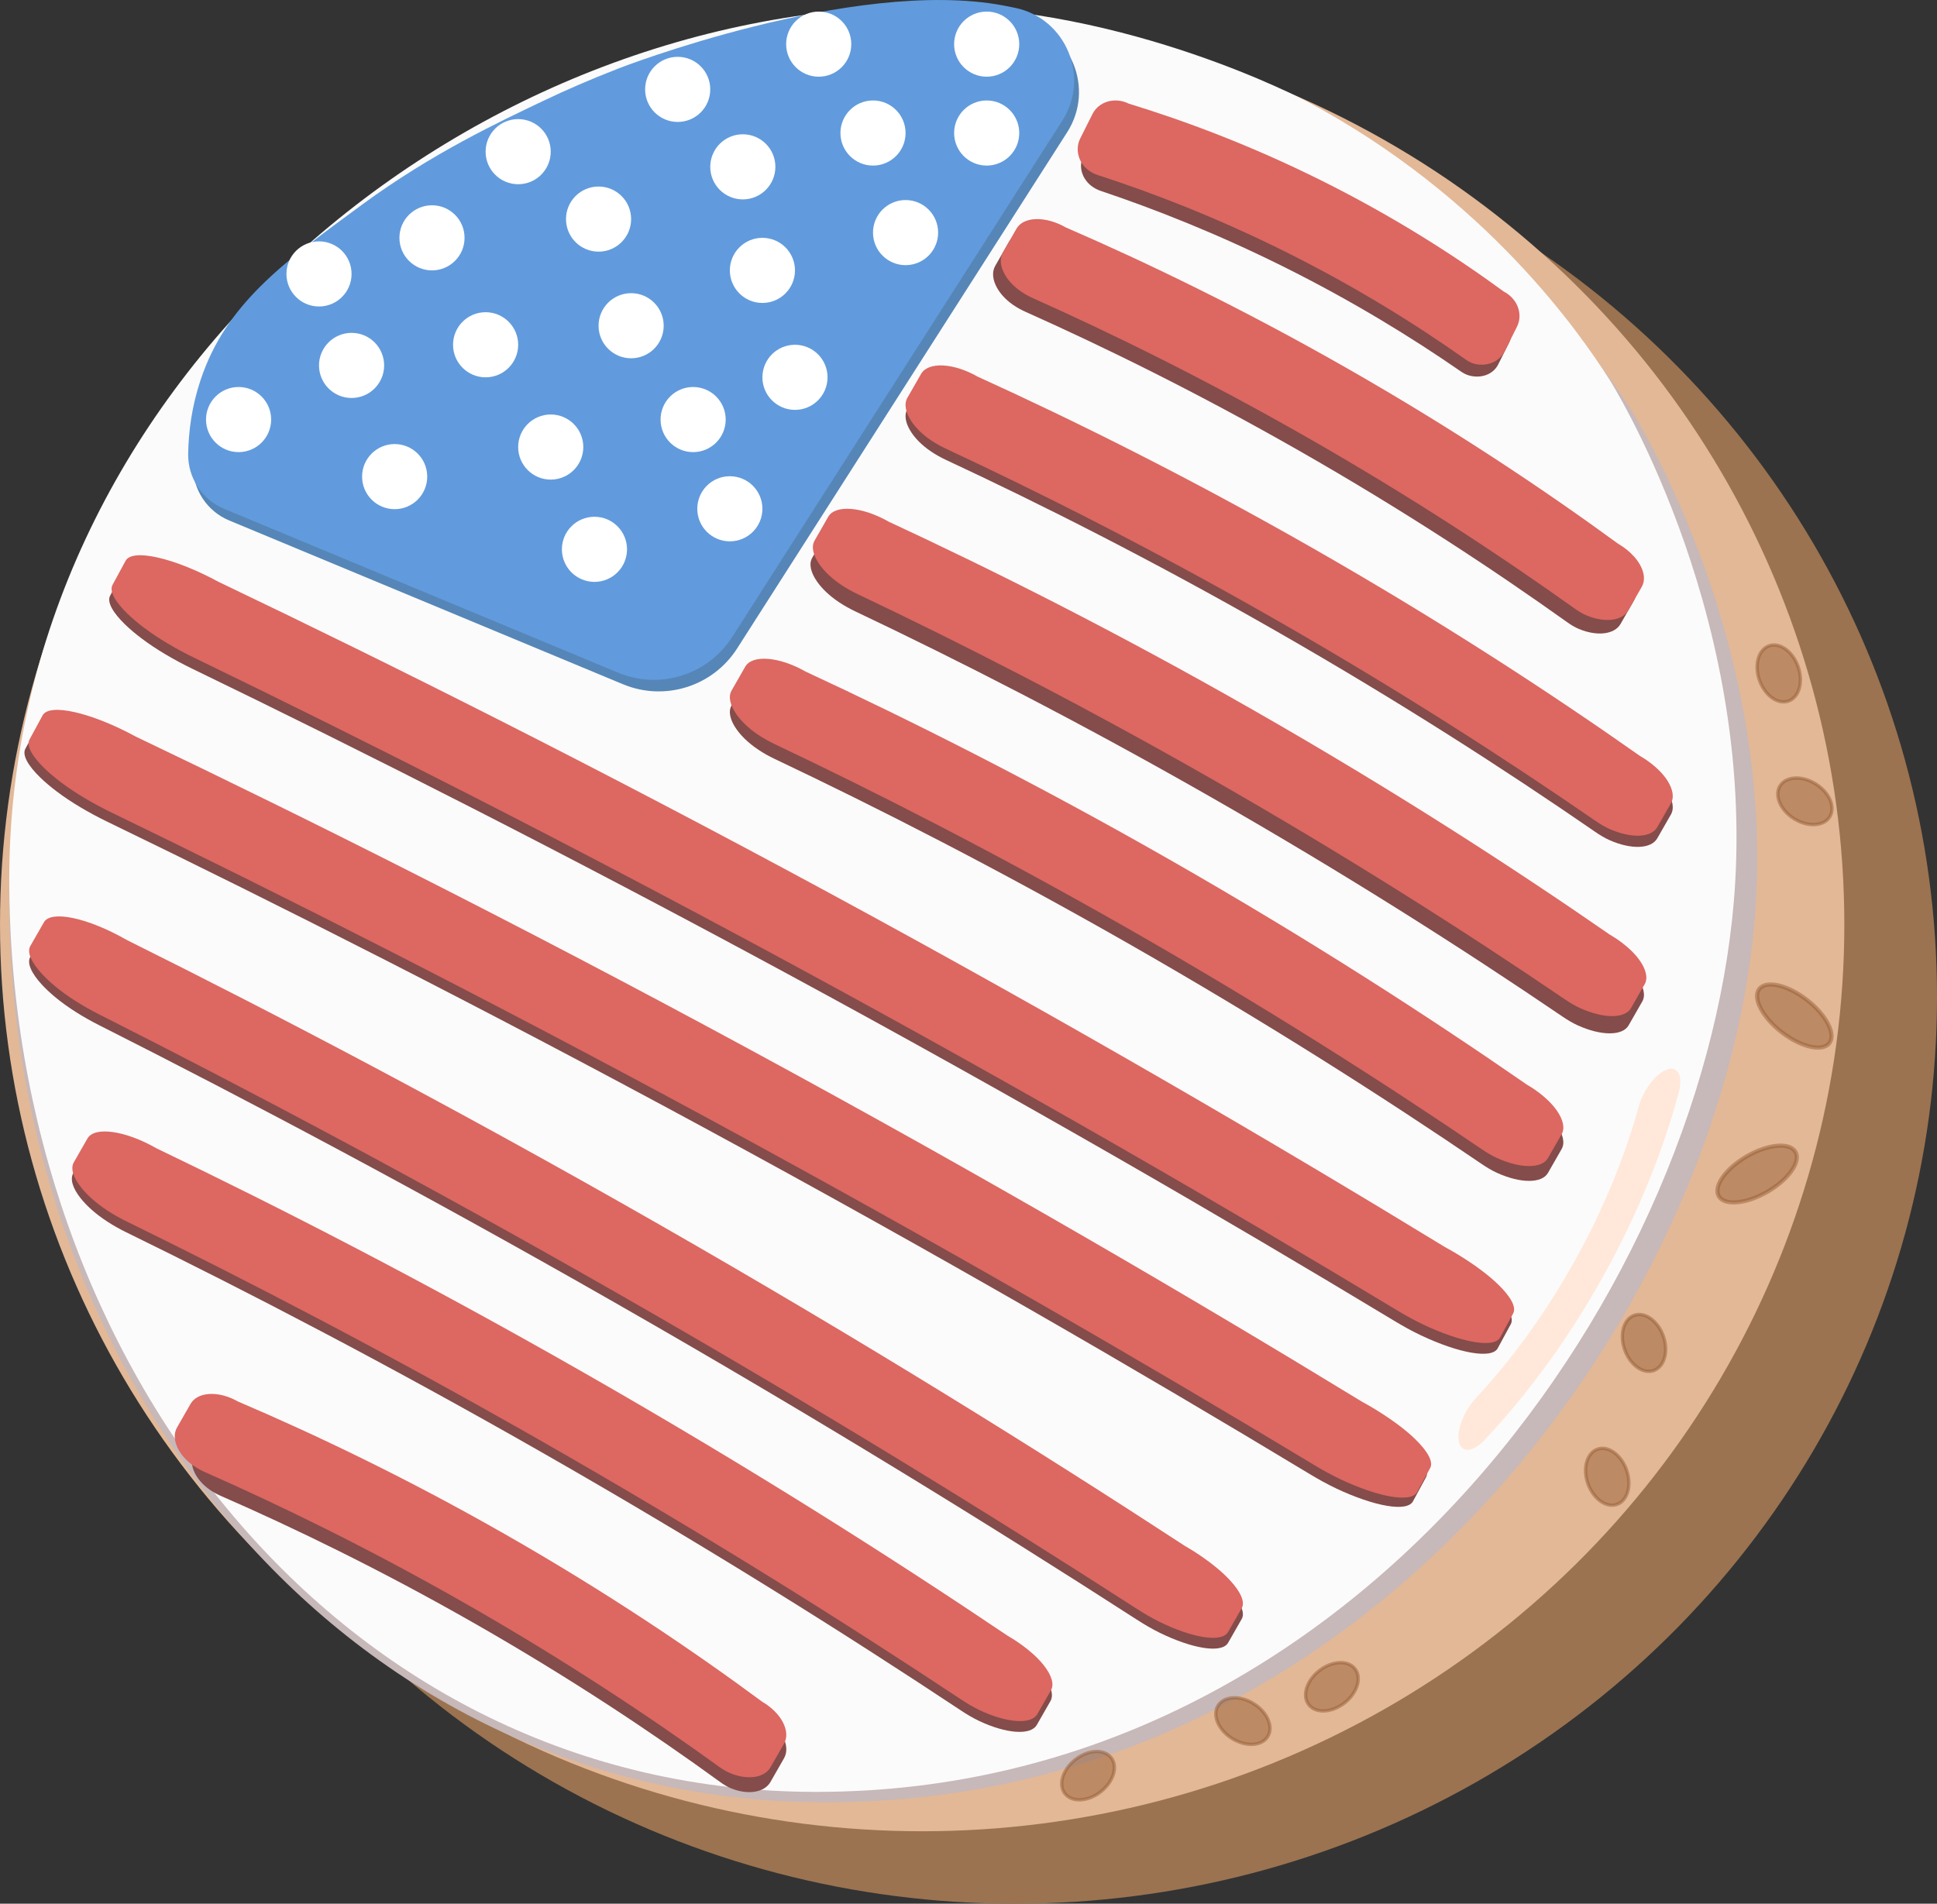 <?xml version="1.0" encoding="UTF-8"?><svg id="g" xmlns="http://www.w3.org/2000/svg" width="1302.07" height="1280" xmlns:xlink="http://www.w3.org/1999/xlink" viewBox="0 0 1302.07 1280"><rect x="0" y="0" width="1302.07" height="1280" fill="#333333" stroke="none"/><defs><linearGradient id="h" x1="889.07" y1="126.43" x2="867.37" y2="166.74" gradientUnits="userSpaceOnUse"><stop offset=".38" stop-color="#dd6761"/><stop offset=".84" stop-color="#dd6761"/></linearGradient></defs><ellipse cx="682.19" cy="670.38" rx="619.89" ry="609.62" fill="#9b7350"/><ellipse cx="619.89" cy="621.67" rx="619.89" ry="609.62" fill="#e2b897"/><path d="m1180.26,607.03c-15.71,262.84-254.47,604.77-625.07,604.77C230.99,1211.8,6.22,926.63,6.22,605.09S306.3,24.83,630.5,24.83c137.1,0,257.97,62.96,257.97,62.96,123.06,63.86,187.14,155.77,206.3,185.17,0,0,96.6,148.29,85.5,334.07Z" fill="#c7b8b9"/><path d="m1166.43,593.15c-15.52,265.84-251.47,611.67-617.71,611.67C228.34,1204.82,6.22,916.4,6.22,591.19S302.76,4.3,623.14,4.3c135.49,0,254.93,63.68,254.93,63.68,121.61,64.59,184.94,157.55,203.87,187.29,0,0,95.46,149.99,84.49,337.89Z" fill="#fbfbfb"/><path d="m154.07,349.95c-14.94-6.21-24.59-20.9-24.31-37.07.25-14.71,2.37-31.74,8.37-49.69,16.91-50.6,54.54-78.21,108.5-117.8,47.57-34.91,92.88-55.94,121.43-69.59,15.6-7.46,32.14-14.65,50.63-21.86,0,0,157.7-61.56,258.92-42.48,1.97.37,3.94.76,3.94.76,1.48.3,2.97.6,4.46.92,34,7.23,50.1,46.46,31.38,75.74l-221.91,347.15c-16.34,25.56-48.67,35.7-76.68,24.05-88.24-36.71-176.48-73.42-264.73-110.13Z" fill="#5586b7"/><path d="m987.15,252.34c-1.93-.58-3.71-1.58-5.37-2.73-32.36-22.4-72.1-46.96-119.11-70.36-44.82-22.31-86.44-38.69-122.45-50.79-3.85-1.29-7.39-3.52-9.87-6.68-.92-1.18-1.78-2.56-2.44-4.14-1.67-4.01-1.74-8.42.2-12.29l7.48-14.92c3.88-7.74,14.3-10.36,23.28-5.86,36.34,11.58,79.4,27.9,126.08,51.15,48.37,24.09,88.52,49.59,120.34,72.35,1.08.54,6.8,3.52,9.44,9.86,1.67,4.01,1.74,8.42-.2,12.29l-7.48,14.92c-3.4,6.78-11.82,9.63-19.9,7.21Z" fill="#844c4a"/><path d="m1061.37,422.9c-2.87-1.21-5.55-2.86-8.09-4.68-49.48-35.33-109.91-75.2-180.74-115.59-67.53-38.51-129.72-69.07-183.31-93.04-5.73-2.56-11.12-6.16-15.08-10.6-1.48-1.66-2.87-3.53-4.01-5.6-2.89-5.24-3.49-10.54-1.13-14.66l9.1-15.89c4.72-8.24,19.52-8.64,33.05-.89,54,23.43,118.27,54.3,188.6,94.42,72.87,41.57,134,82.67,182.75,118.29,1.63.93,10.25,6.01,14.82,14.29,2.89,5.24,3.49,10.54,1.13,14.66l-9.1,15.89c-4.14,7.22-16.01,8.42-27.99,3.39Z" fill="#844c4a"/><path d="m491.45,1202.41c-2.66-1.08-5.13-2.62-7.46-4.31-45.37-32.98-100.89-70.03-166.17-107.25-62.25-35.48-119.74-63.35-169.36-85.05-5.31-2.32-10.26-5.67-13.83-9.88-1.33-1.57-2.58-3.36-3.59-5.35-2.54-5.04-2.93-10.22-.57-14.34l9.1-15.89c4.72-8.24,18.66-9.13,31.13-1.99,50.02,21.15,109.46,49.25,174.29,86.23,67.17,38.31,123.31,76.54,167.98,109.83,1.5.86,9.45,5.54,13.46,13.52,2.54,5.04,2.93,10.22.57,14.34l-9.1,15.89c-4.14,7.22-15.35,8.8-26.46,4.27Z" fill="#844c4a"/><path d="m1082.07,564.95c-3.4-1.51-6.63-3.48-9.71-5.6-59.91-41.36-132.81-88.41-217.73-136.87-80.96-46.2-155.12-83.58-218.83-113.3-6.81-3.18-13.32-7.42-18.24-12.43-1.84-1.87-3.6-3.96-5.08-6.24-3.76-5.77-4.89-11.41-2.51-15.56l9.17-16.02c4.76-8.31,21.77-7.5,37.99,1.79,64.13,29.17,140.72,67.05,225.04,115.19,87.37,49.88,161.18,98.28,220.27,139.89,1.96,1.12,12.31,7.18,18.25,16.3,3.76,5.77,4.89,11.41,2.51,15.56l-9.17,16.02c-4.17,7.28-17.75,7.56-31.97,1.26Z" fill="#844c4a"/><path d="m1060.71,689.49c-3.69-1.67-7.21-3.81-10.57-6.1-65.49-44.56-145.06-95.43-237.51-148.21-88.14-50.32-168.69-91.35-237.79-124.15-7.39-3.51-14.49-8.09-19.93-13.4-2.03-1.98-3.99-4.18-5.66-6.57-4.23-6.04-5.66-11.85-3.28-16l9.17-16.02c4.76-8.31,22.94-6.83,40.6,3.28,69.54,32.27,152.68,73.9,244.49,126.33,95.12,54.31,175.71,106.6,240.34,151.38,2.13,1.22,13.4,7.81,20.09,17.36,4.23,6.04,5.66,11.85,3.28,16l-9.17,16.02c-4.17,7.28-18.65,7.05-34.05.07Z" fill="#844c4a"/><path d="m1006.51,788.69c-3.69-1.67-7.21-3.81-10.57-6.1-65.49-44.56-145.06-95.43-237.51-148.21-88.14-50.32-168.69-91.35-237.79-124.15-7.39-3.51-14.49-8.09-19.93-13.4-2.03-1.98-3.99-4.18-5.66-6.57-4.23-6.04-5.66-11.85-3.28-16l9.17-16.02c4.76-8.31,22.94-6.83,40.6,3.28,69.54,32.27,152.68,73.9,244.49,126.33,95.12,54.31,175.71,106.6,240.34,151.38,2.13,1.22,13.4,7.81,20.09,17.36,4.23,6.04,5.66,11.85,3.28,16l-9.17,16.02c-4.17,7.28-18.65,7.05-34.05.07Z" fill="#844c4a"/><path d="m658.29,1157.17c-4.32-2.03-8.48-4.54-12.48-7.19-77.84-51.63-172.16-110.95-281.25-173.26-104.01-59.41-198.67-108.52-279.69-148.16-8.67-4.24-17.09-9.58-23.68-15.54-2.46-2.23-4.86-4.68-6.94-7.3-5.27-6.63-7.34-12.81-4.96-16.97l9.17-16.02c4.76-8.31,25.52-5.36,46.36,6.59,81.48,39.11,179.14,89.06,287.47,150.95,112.24,64.12,207.83,125,284.71,176.8,2.51,1.44,15.83,9.2,24.17,19.69,5.27,6.63,7.34,12.81,4.97,16.97l-9.17,16.02c-4.17,7.28-20.63,5.91-38.67-2.57Z" fill="#844c4a"/><path d="m779.51,1097.8c-5.32-2.61-10.51-5.7-15.52-8.93-97.51-62.9-215.32-135.67-350.92-213.17-129.28-73.88-246.43-135.88-346.44-186.39-10.7-5.4-21.22-11.95-29.64-18.96-3.14-2.62-6.24-5.47-8.98-8.47-6.93-7.59-10.03-14.35-7.65-18.51l9.17-16.02c4.76-8.31,29.63-3,55.54,11.84,100.5,50,221.28,113.2,355.94,190.16,139.52,79.75,258.99,154.31,355.38,217.28,3.13,1.79,19.69,11.41,30.66,23.41,6.93,7.59,10.03,14.35,7.65,18.51l-9.17,16.02c-4.17,7.28-23.79,4.11-46.02-6.78Z" fill="#844c4a"/><path d="m955.16,897.84c-6.13-2.89-12.15-6.27-17.98-9.79-113.56-68.57-250.49-148.08-407.56-233.11-149.75-81.07-285.02-149.42-400.3-205.27-12.33-5.97-24.56-13.12-34.51-20.68-3.71-2.82-7.39-5.88-10.69-9.08-8.34-8.09-12.36-15.2-10.08-19.41l8.8-16.23c4.56-8.41,32.61-2.03,62.63,14.26,115.77,55.34,255.18,125.06,411.15,209.52,161.61,87.51,300.54,168.93,412.86,237.53,3.62,1.96,22.83,12.51,36.02,25.32,8.34,8.09,12.36,15.2,10.08,19.41l-8.8,16.23c-4,7.37-26.03,3.38-51.63-8.69Z" fill="#844c4a"/><path d="m898.17,1000.77c-6.13-2.89-12.15-6.27-17.98-9.79-113.56-68.57-250.49-148.08-407.56-233.11-149.75-81.07-285.02-149.42-400.3-205.27-12.33-5.97-24.56-13.12-34.51-20.68-3.71-2.82-7.39-5.88-10.69-9.08-8.34-8.09-12.36-15.2-10.08-19.41l8.8-16.23c4.56-8.41,32.61-2.03,62.63,14.26,115.77,55.34,255.18,125.06,411.15,209.52,161.61,87.51,300.54,168.93,412.86,237.53,3.62,1.96,22.83,12.51,36.02,25.32,8.34,8.09,12.36,15.2,10.08,19.41l-8.8,16.23c-4,7.37-26.03,3.38-51.63-8.69Z" fill="#844c4a"/><path d="m990.65,244.47c-1.99-.57-3.8-1.59-5.49-2.79-32.92-23.28-73.44-48.68-121.54-72.62-45.86-22.82-88.56-39.3-125.59-51.33-3.96-1.29-7.57-3.59-10.05-6.94-.92-1.25-1.77-2.71-2.41-4.41-1.62-4.29-1.55-9.07.58-13.31l8.21-16.37c4.25-8.49,15.15-11.64,24.34-7.04,37.38,11.45,81.58,27.83,129.34,51.61,49.48,24.64,90.4,51.04,122.75,74.73,1.11.56,6.95,3.61,9.5,10.4,1.62,4.29,1.55,9.07-.58,13.31l-8.21,16.37c-3.73,7.44-12.56,10.78-20.87,8.39Z" fill="url(#h)"/><path d="m1066.54,413.82c-2.87-1.21-5.55-2.86-8.09-4.68-49.48-35.33-109.91-75.2-180.74-115.59-67.53-38.51-129.72-69.07-183.31-93.04-5.73-2.56-11.12-6.16-15.08-10.6-1.48-1.66-2.87-3.53-4.01-5.6-2.89-5.24-3.49-10.54-1.13-14.66l9.1-15.89c4.72-8.24,19.52-8.64,33.05-.89,54,23.43,118.27,54.3,188.6,94.42,72.87,41.57,134,82.67,182.75,118.29,1.63.93,10.25,6.01,14.82,14.29,2.89,5.24,3.49,10.54,1.13,14.66l-9.1,15.89c-4.14,7.22-16.01,8.42-27.99,3.39Z" fill="#dd6761"/><path d="m1082.07,557.45c-3.4-1.51-6.63-3.48-9.71-5.6-59.91-41.36-132.81-88.41-217.73-136.87-80.96-46.2-155.12-83.58-218.83-113.3-6.81-3.18-13.32-7.42-18.24-12.43-1.84-1.87-3.6-3.96-5.08-6.24-3.76-5.77-4.89-11.41-2.51-15.56l9.17-16.02c4.76-8.31,21.77-7.5,37.99,1.79,64.13,29.17,140.72,67.05,225.04,115.19,87.37,49.88,161.18,98.28,220.27,139.89,1.96,1.12,12.31,7.18,18.25,16.3,3.76,5.77,4.89,11.41,2.51,15.56l-9.17,16.02c-4.17,7.28-17.75,7.56-31.97,1.26Z" fill="#dd6761"/><path d="m1062.31,677.91c-3.69-1.67-7.21-3.81-10.57-6.1-65.49-44.56-145.06-95.43-237.51-148.21-88.14-50.32-168.69-91.35-237.79-124.15-7.39-3.51-14.49-8.09-19.93-13.4-2.03-1.98-3.99-4.18-5.66-6.57-4.23-6.04-5.66-11.85-3.28-16l9.17-16.02c4.76-8.31,22.94-6.83,40.6,3.28,69.54,32.27,152.68,73.9,244.49,126.33,95.12,54.31,175.71,106.6,240.34,151.38,2.13,1.22,13.4,7.81,20.09,17.36,4.23,6.04,5.66,11.85,3.28,16l-9.17,16.02c-4.17,7.28-18.65,7.05-34.05.07Z" fill="#dd6761"/><path d="m1006.51,778.73c-3.69-1.67-7.21-3.81-10.57-6.1-65.49-44.56-145.06-95.43-237.51-148.21-88.14-50.32-168.69-91.35-237.79-124.15-7.39-3.51-14.49-8.09-19.93-13.4-2.03-1.98-3.99-4.18-5.66-6.57-4.23-6.04-5.66-11.85-3.28-16l9.17-16.02c4.76-8.31,22.94-6.83,40.6,3.28,69.54,32.27,152.68,73.9,244.49,126.33,95.12,54.31,175.71,106.6,240.34,151.38,2.13,1.22,13.4,7.81,20.09,17.36,4.23,6.04,5.66,11.85,3.28,16l-9.17,16.02c-4.17,7.28-18.65,7.05-34.05.07Z" fill="#dd6761"/><path d="m956.76,890.61c-6.13-2.89-12.15-6.27-17.98-9.79-113.56-68.57-250.49-148.08-407.56-233.11-149.75-81.07-285.02-149.42-400.3-205.27-12.33-5.97-24.56-13.12-34.51-20.68-3.71-2.82-7.39-5.88-10.69-9.08-8.34-8.09-12.36-15.2-10.08-19.41l8.8-16.23c4.56-8.41,32.61-2.03,62.63,14.26,115.77,55.34,255.18,125.06,411.15,209.52,161.61,87.51,300.54,168.93,412.86,237.53,3.62,1.96,22.83,12.51,36.02,25.32,8.34,8.09,12.36,15.2,10.08,19.41l-8.8,16.23c-4,7.37-26.03,3.38-51.63-8.69Z" fill="#dd6761"/><path d="m900.96,994.57c-6.13-2.89-12.15-6.27-17.98-9.79-113.56-68.57-250.49-148.08-407.56-233.11-149.75-81.07-285.02-149.42-400.3-205.27-12.33-5.97-24.56-13.12-34.51-20.68-3.71-2.82-7.39-5.88-10.69-9.08-8.34-8.09-12.36-15.2-10.08-19.41l8.8-16.23c4.56-8.41,32.61-2.03,62.63,14.26,115.77,55.34,255.18,125.06,411.15,209.52,161.61,87.51,300.54,168.93,412.86,237.53,3.62,1.96,22.83,12.51,36.02,25.32,8.34,8.09,12.36,15.2,10.08,19.41l-8.8,16.23c-4,7.37-26.03,3.38-51.63-8.69Z" fill="#dd6761"/><path d="m779.51,1090.54c-5.32-2.61-10.51-5.7-15.52-8.93-97.51-62.9-215.32-135.67-350.92-213.17-129.28-73.88-246.43-135.88-346.44-186.39-10.7-5.4-21.22-11.95-29.64-18.96-3.14-2.62-6.24-5.47-8.98-8.47-6.93-7.59-10.03-14.35-7.65-18.51l9.17-16.02c4.76-8.31,29.63-3,55.54,11.84,100.5,50,221.28,113.2,355.94,190.16,139.52,79.75,258.99,154.31,355.38,217.28,3.13,1.79,19.69,11.41,30.66,23.41,6.93,7.59,10.03,14.35,7.65,18.51l-9.17,16.02c-4.17,7.28-23.79,4.11-46.02-6.78Z" fill="#dd6761"/><path d="m658.62,1149.93c-4.32-2.03-8.48-4.54-12.48-7.19-77.84-51.63-172.16-110.95-281.25-173.26-104.01-59.41-198.67-108.52-279.69-148.16-8.67-4.24-17.09-9.58-23.68-15.54-2.46-2.23-4.86-4.68-6.94-7.3-5.27-6.63-7.34-12.81-4.96-16.97l9.17-16.02c4.76-8.31,25.52-5.36,46.36,6.59,81.48,39.11,179.14,89.06,287.47,150.95,112.24,64.12,207.83,125,284.71,176.8,2.51,1.44,15.83,9.2,24.17,19.69,5.27,6.63,7.34,12.81,4.97,16.97l-9.17,16.02c-4.17,7.28-20.63,5.91-38.67-2.57Z" fill="#dd6761"/><path d="m490.92,1192.26c-2.73-1.13-5.28-2.7-7.68-4.44-46.8-33.8-104.03-71.83-171.25-110.16-64.09-36.54-123.22-65.34-174.22-87.84-5.45-2.41-10.56-5.84-14.26-10.13-1.38-1.6-2.68-3.42-3.74-5.44-2.66-5.11-3.13-10.33-.77-14.45l9.1-15.89c4.72-8.24,18.96-8.96,31.8-1.6,51.41,21.94,112.53,51.01,179.28,89.08,69.16,39.45,127.04,78.68,173.13,112.78,1.55.89,9.73,5.7,13.94,13.79,2.66,5.11,3.13,10.33.77,14.45l-9.1,15.89c-4.14,7.22-15.58,8.67-26.99,3.96Z" fill="#dd6761"/><path d="m150.8,342.17c-14.94-6.21-24.59-20.9-24.31-37.07.25-14.71,2.37-31.74,8.37-49.69,16.91-50.6,54.54-78.21,108.5-117.8,47.57-34.91,92.88-55.94,121.43-69.59,15.6-7.46,32.14-14.65,50.63-21.86,0,0,157.7-61.56,258.92-42.48,1.97.37,3.94.76,3.94.76,1.48.3,2.97.6,4.46.92,34,7.23,50.1,46.46,31.38,75.74l-221.91,347.15c-16.34,25.56-48.67,35.7-76.68,24.05-88.24-36.71-176.48-73.42-264.73-110.13Z" fill="#619bdd"/><circle cx="663.26" cy="29.68" r="21.89" fill="#fff"/><circle cx="550.35" cy="29.68" r="21.89" fill="#fff"/><circle cx="586.84" cy="89.44" r="21.89" fill="#fff"/><circle cx="663.26" cy="89.44" r="21.89" fill="#fff"/><circle cx="455.55" cy="60.1" r="21.89" fill="#fff"/><circle cx="499.33" cy="112.18" r="21.89" fill="#fff"/><circle cx="608.73" cy="156.39" r="21.89" fill="#fff"/><circle cx="348.32" cy="101.98" r="21.89" fill="#fff"/><circle cx="402.36" cy="147.31" r="21.89" fill="#fff"/><circle cx="512.5" cy="181.8" r="21.89" fill="#fff"/><circle cx="424.25" cy="219.01" r="21.89" fill="#fff"/><circle cx="534.39" cy="253.7" r="21.89" fill="#fff"/><circle cx="290.39" cy="159.91" r="21.89" fill="#fff"/><circle cx="214.44" cy="184.18" r="21.89" fill="#fff"/><circle cx="326.43" cy="231.81" r="21.89" fill="#fff"/><circle cx="465.93" cy="282.1" r="21.89" fill="#fff"/><circle cx="490.61" cy="342.09" r="21.89" fill="#fff"/><circle cx="370.21" cy="300.58" r="21.89" fill="#fff"/><circle cx="236.33" cy="245.7" r="21.89" fill="#fff"/><circle cx="160.38" cy="282.1" r="21.89" fill="#fff"/><circle cx="265.29" cy="320.46" r="21.89" fill="#fff"/><circle cx="399.6" cy="369.35" r="21.89" fill="#fff"/><ellipse cx="1181.15" cy="789.39" rx="29.77" ry="13.78" transform="translate(-236.45 696.33) rotate(-30)" fill="#965c35" opacity=".5" stroke="#965c35" stroke-miterlimit="10" stroke-width="2.78"/><ellipse cx="1206.17" cy="683.23" rx="13.78" ry="29.77" transform="translate(-71.86 1220.15) rotate(-52.32)" fill="#965c35" opacity=".5" stroke="#965c35" stroke-miterlimit="10" stroke-width="2.78"/><ellipse cx="1105.09" cy="903" rx="13.78" ry="19.68" transform="translate(-237.77 419.92) rotate(-19.47)" fill="#965c35" opacity=".5" stroke="#965c35" stroke-miterlimit="10" stroke-width="2.26"/><ellipse cx="1080.37" cy="993" rx="13.78" ry="19.68" transform="translate(-269.18 416.83) rotate(-19.47)" fill="#965c35" opacity=".5" stroke="#965c35" stroke-miterlimit="10" stroke-width="2.26"/><ellipse cx="895.34" cy="1134.07" rx="19.68" ry="13.78" transform="translate(-506.85 785.35) rotate(-37.74)" fill="#965c35" opacity=".5" stroke="#965c35" stroke-miterlimit="10" stroke-width="2.26"/><ellipse cx="731.44" cy="1193.83" rx="19.68" ry="13.78" transform="translate(-577.73 697.53) rotate(-37.74)" fill="#965c35" opacity=".5" stroke="#965c35" stroke-miterlimit="10" stroke-width="2.26"/><ellipse cx="1195.71" cy="452.86" rx="13.78" ry="19.68" transform="translate(-82.57 424.39) rotate(-19.47)" fill="#965c35" opacity=".5" stroke="#965c35" stroke-miterlimit="10" stroke-width="2.26"/><ellipse cx="1213.27" cy="538.78" rx="13.78" ry="19.68" transform="translate(113.29 1281.99) rotate(-57.99)" fill="#965c35" opacity=".5" stroke="#965c35" stroke-miterlimit="10" stroke-width="2.26"/><ellipse cx="835.5" cy="1157.22" rx="13.78" ry="19.68" transform="translate(-588.65 1252.27) rotate(-57.99)" fill="#965c35" opacity=".5" stroke="#965c35" stroke-miterlimit="10" stroke-width="2.26"/><path d="m1126.16,719.3c3.42,1.91,4.34,7.66,2.38,14.99-6.78,25.41-20.64,68.33-48.11,118.85-30.79,56.63-63.61,95.09-82.59,115.17-5.23,5.53-10.62,7.78-14.05,5.87h0c-7-3.91-2.65-22.32,8-33.76,18.55-19.91,43.48-50.7,67.02-93.11,22.92-41.29,35.7-77.7,42.8-103.47,4.15-15.08,17.54-28.47,24.56-24.55h0Z" fill="#ffe8d9"/></svg>